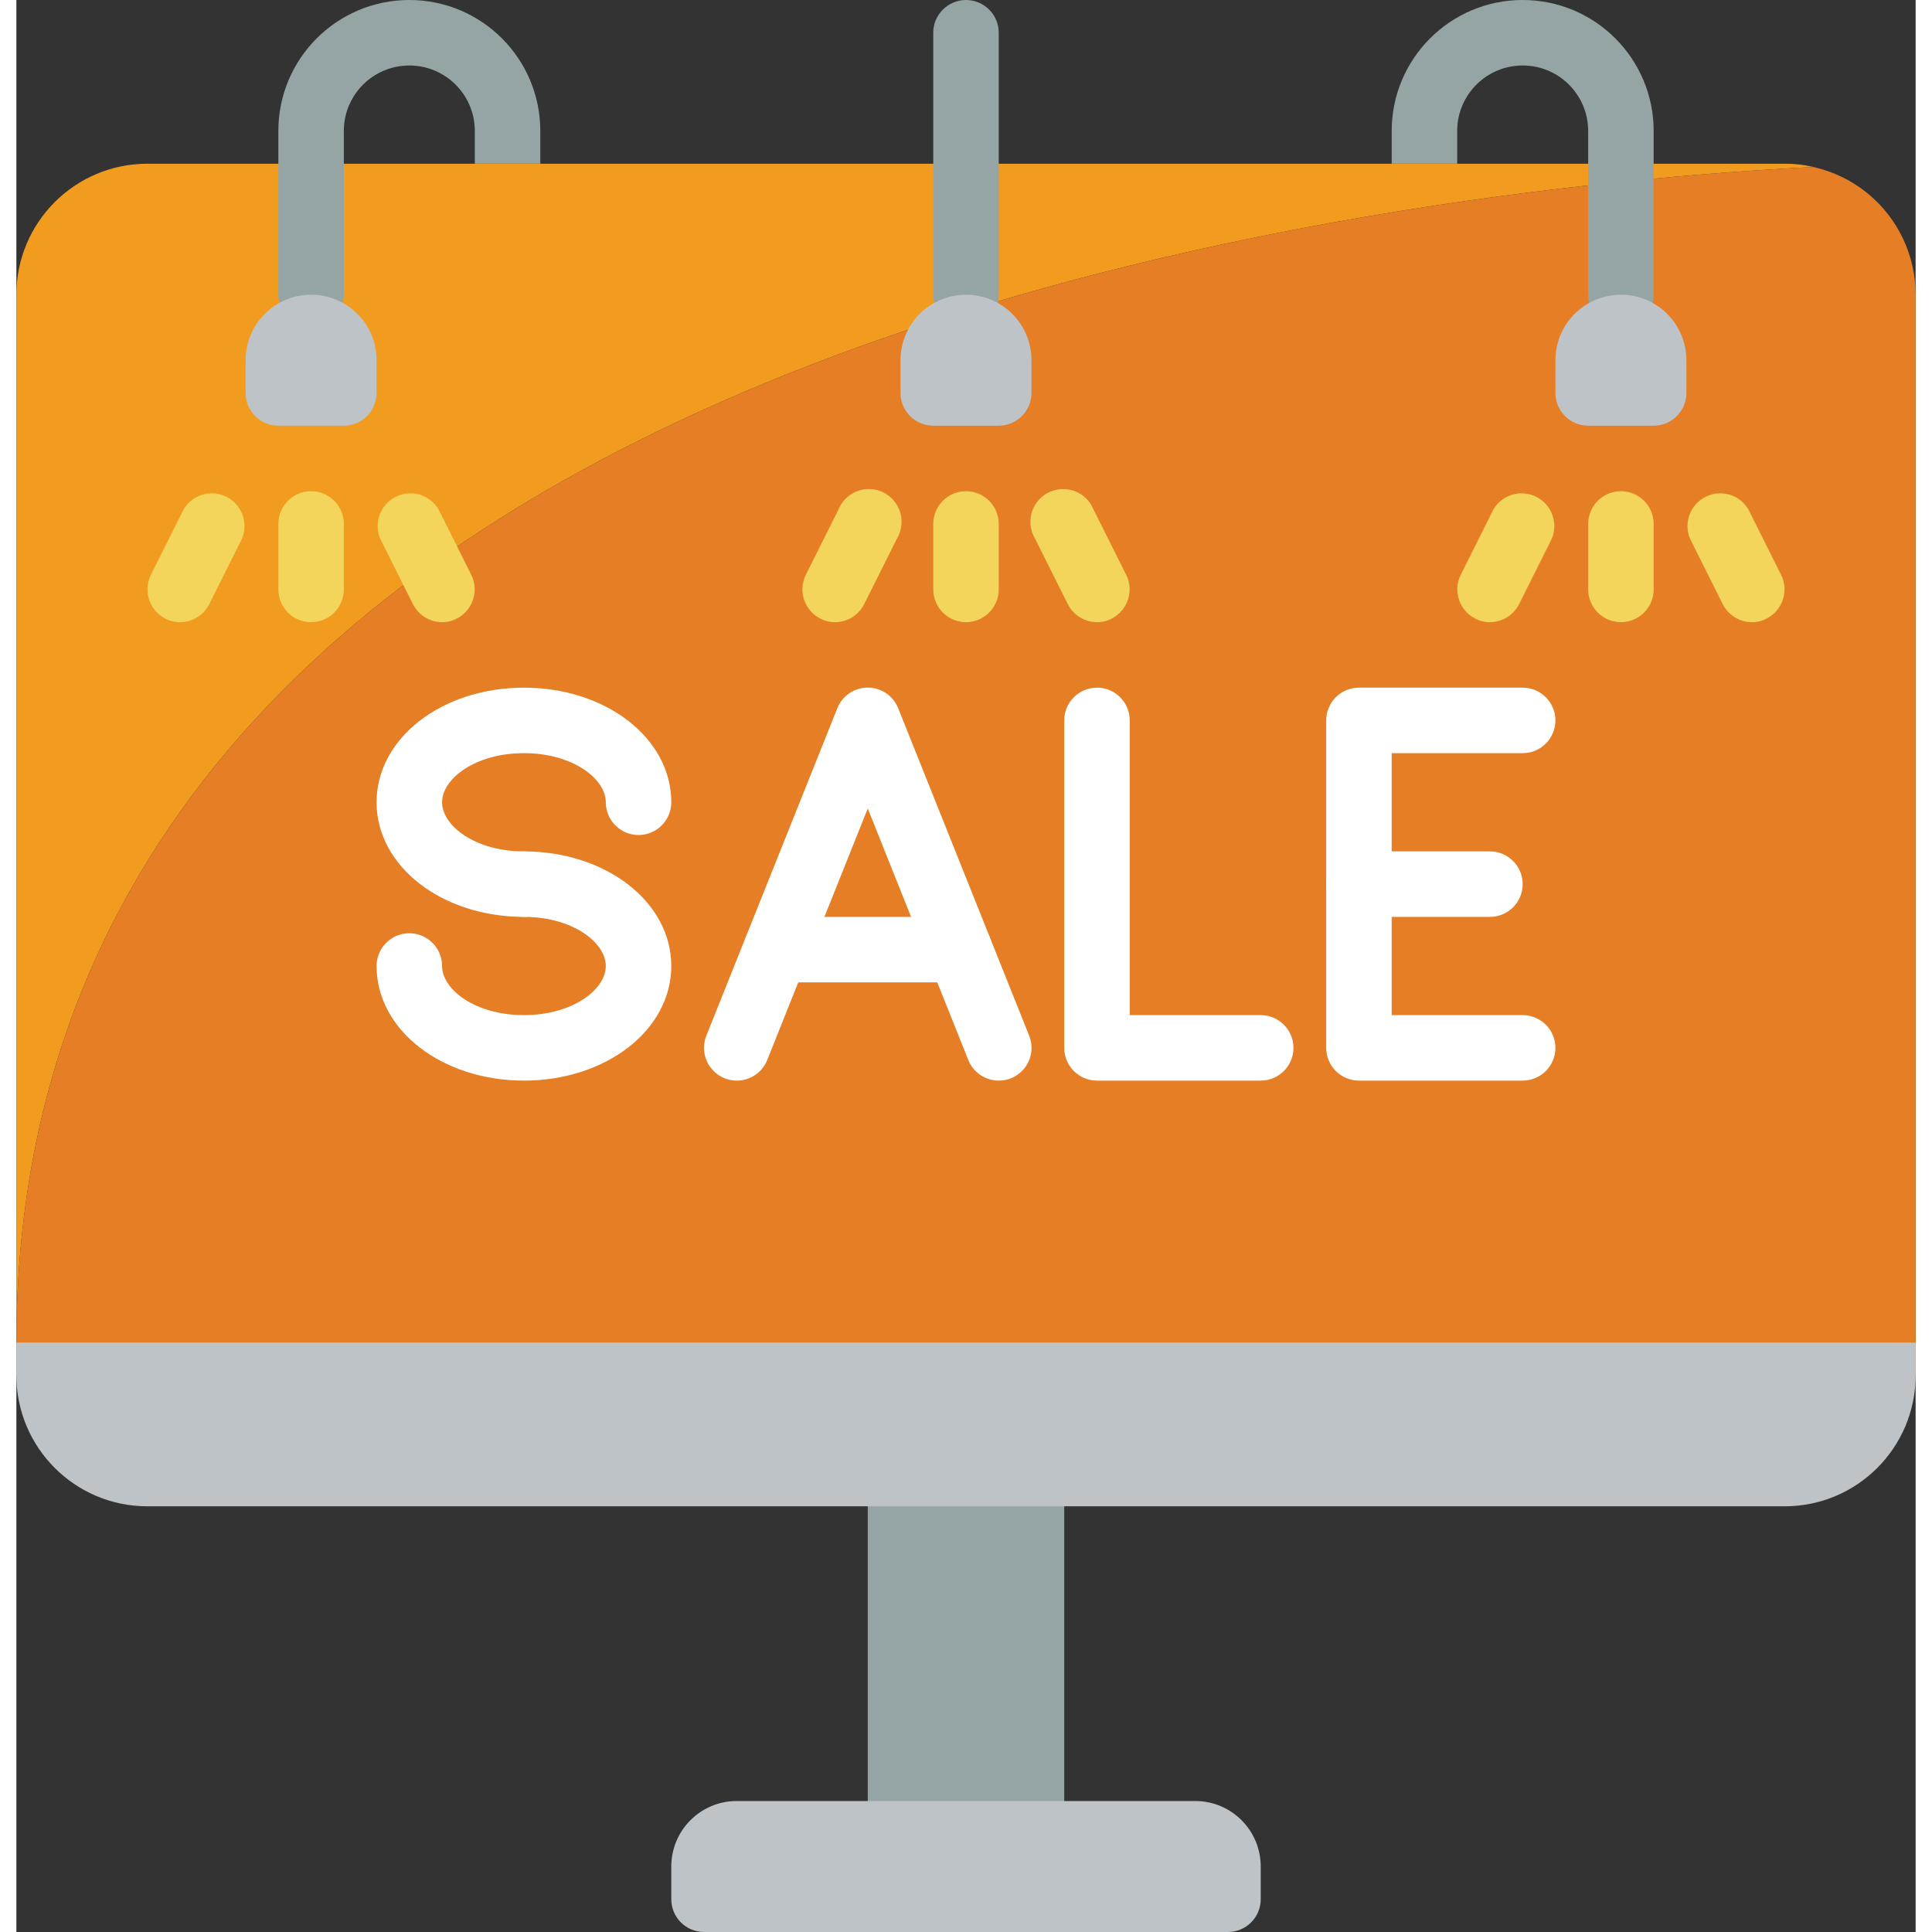 <svg height="512" viewBox="0 0 58 59" width="512" xmlns="http://www.w3.org/2000/svg"><rect x="0" y="0" width="58" height="59" fill="#333333" stroke="none"/><g id="068---Sale-Bilboard" fill="none"><path id="Shape" d="m54.88 5.1c-12.05.61-54.88 4.96-54.88 35.9v-32c0-2.209 1.791-4 4-4h50c.296-.003.592.031.88.1z" fill="#f29c1f"/><path id="Shape" d="m58 9v33h-58v-1c0-30.94 42.83-35.29 54.88-35.9.609.137 1.177.414 1.66.81.924.76 1.46 1.893 1.46 3.09z" fill="#e57e25"/><path id="Shape" d="m14 5v-1c0-1.105-.895-2-2-2s-2 .895-2 2v5c0 .552-.448 1-1 1s-1-.448-1-1v-5c0-2.209 1.791-4 4-4s4 1.791 4 4v1z" fill="#95a5a5"/><path id="Shape" d="m42 5v-1c0-2.209 1.791-4 4-4s4 1.791 4 4v5c0 .552-.448 1-1 1s-1-.448-1-1v-5c0-1.105-.895-2-2-2s-2 .895-2 2v1z" fill="#95a5a5"/><path id="Shape" d="m29 10c-.552 0-1-.448-1-1v-8c0-.552.448-1 1-1s1 .448 1 1v8c0 .552-.448 1-1 1z" fill="#95a5a5"/><g fill="#f3d55b"><path id="Shape" d="m5 19c-.157.002-.312-.036-.45-.11-.49-.25-.687-.848-.44-1.34l1-2c.27-.449.841-.613 1.308-.377.467.236.673.793.472 1.277l-1 2c-.169.336-.513.549-.89.55z"/><path id="Shape" d="m13 19c-.377-.001-.721-.214-.89-.55l-1-2c-.201-.484.005-1.04.472-1.277s1.038-.072 1.308.377l1 2c.247.492.05 1.09-.44 1.34-.138.074-.293.112-.45.11z"/><path id="Shape" d="m9 19c-.552 0-1-.448-1-1v-2c0-.552.448-1 1-1s1 .448 1 1v2c0 .552-.448 1-1 1z"/><path id="Shape" d="m25 19c-.157.002-.312-.036-.45-.11-.49-.25-.687-.848-.44-1.34l1-2c.144-.346.47-.582.843-.612s.733.152.93.47c.197.319.2.721.007 1.042l-1 2c-.169.336-.513.549-.89.55z"/><path id="Shape" d="m33 19c-.377-.001-.721-.214-.89-.55l-1-2c-.193-.321-.191-.723.007-1.042.197-.319.556-.5.93-.47s.699.266.843.612l1 2c.247.492.05 1.09-.44 1.34-.138.074-.293.112-.45.11z"/><path id="Shape" d="m29 19c-.552 0-1-.448-1-1v-2c0-.552.448-1 1-1s1 .448 1 1v2c0 .552-.448 1-1 1z"/><path id="Shape" d="m45 19c-.157.002-.312-.036-.45-.11-.49-.25-.687-.848-.44-1.34l1-2c.27-.449.841-.613 1.308-.377s.673.793.472 1.277l-1 2c-.169.336-.513.549-.89.55z"/><path id="Shape" d="m53 19c-.377-.001-.721-.214-.89-.55l-1-2c-.201-.484.005-1.04.472-1.277s1.038-.072 1.308.377l1 2c.247.492.05 1.09-.44 1.34-.138.074-.293.112-.45.11z"/><path id="Shape" d="m49 19c-.552 0-1-.448-1-1v-2c0-.552.448-1 1-1s1 .448 1 1v2c0 .552-.448 1-1 1z"/></g><path id="Shape" d="m15.5 28c-2.5 0-4.5-1.54-4.5-3.5s2-3.5 4.5-3.5 4.5 1.54 4.5 3.5c0 .552-.448 1-1 1s-1-.448-1-1c0-.71-1-1.5-2.5-1.5s-2.5.79-2.5 1.5 1 1.5 2.5 1.5c.552 0 1 .448 1 1s-.448 1-1 1z" fill="#fff"/><path id="Shape" d="m15.5 33c-2.5 0-4.5-1.54-4.5-3.5 0-.552.448-1 1-1s1 .448 1 1c0 .71 1 1.5 2.5 1.5s2.5-.79 2.5-1.5-1-1.5-2.5-1.5c-.552 0-1-.448-1-1s.448-1 1-1c2.5 0 4.5 1.54 4.5 3.5s-2 3.5-4.5 3.5z" fill="#fff"/><path id="Shape" d="m30 33c-.41 0-.778-.249-.93-.63l-3.07-7.68-3.07 7.68c-.132.332-.432.569-.785.62s-.708-.089-.93-.37-.277-.658-.145-.99l4-10c.151-.382.52-.632.93-.632s.779.251.93.632l4 10c.098.247.095.522-.01.766-.105.244-.303.436-.55.534-.118.047-.243.07-.37.07z" fill="#fff"/><path id="Shape" d="m28.8 30h-5.6c-.552 0-1-.448-1-1s.448-1 1-1h5.6c.552 0 1 .448 1 1s-.448 1-1 1z" fill="#fff"/><path id="Shape" d="m38 33h-5c-.552 0-1-.448-1-1v-10c0-.552.448-1 1-1s1 .448 1 1v9h4c.552 0 1 .448 1 1s-.448 1-1 1z" fill="#fff"/><path id="Shape" d="m46 33h-5c-.552 0-1-.448-1-1v-10c0-.552.448-1 1-1h5c.552 0 1 .448 1 1s-.448 1-1 1h-4v8h4c.552 0 1 .448 1 1s-.448 1-1 1z" fill="#fff"/><path id="Shape" d="m45 28h-4c-.552 0-1-.448-1-1s.448-1 1-1h4c.552 0 1 .448 1 1s-.448 1-1 1z" fill="#fff"/><path id="Shape" d="m9 9c1.105 0 2 .895 2 2v1c0 .552-.448 1-1 1h-2c-.552 0-1-.448-1-1v-1c0-1.105.895-2 2-2z" fill="#bdc3c7"/><path id="Shape" d="m29 9c1.105 0 2 .895 2 2v1c0 .552-.448 1-1 1h-2c-.552 0-1-.448-1-1v-1c0-1.105.895-2 2-2z" fill="#bdc3c7"/><path id="Shape" d="m48 9h2c.552 0 1 .448 1 1v1c0 1.105-.895 2-2 2s-2-.895-2-2v-1c0-.552.448-1 1-1z" fill="#bdc3c7" transform="matrix(-1 0 0 -1 98 22)"/><path id="Rectangle-path" d="m26 44h6v13h-6z" fill="#95a5a5"/><path id="Shape" d="m58 41v1c0 2.209-1.791 4-4 4h-50c-2.209 0-4-1.791-4-4v-1z" fill="#bdc3c7"/><path id="Shape" d="m22 55h14c1.105 0 2 .895 2 2v1c0 .552-.448 1-1 1h-16c-.552 0-1-.448-1-1v-1c0-1.105.895-2 2-2z" fill="#bdc3c7"/></g></svg>